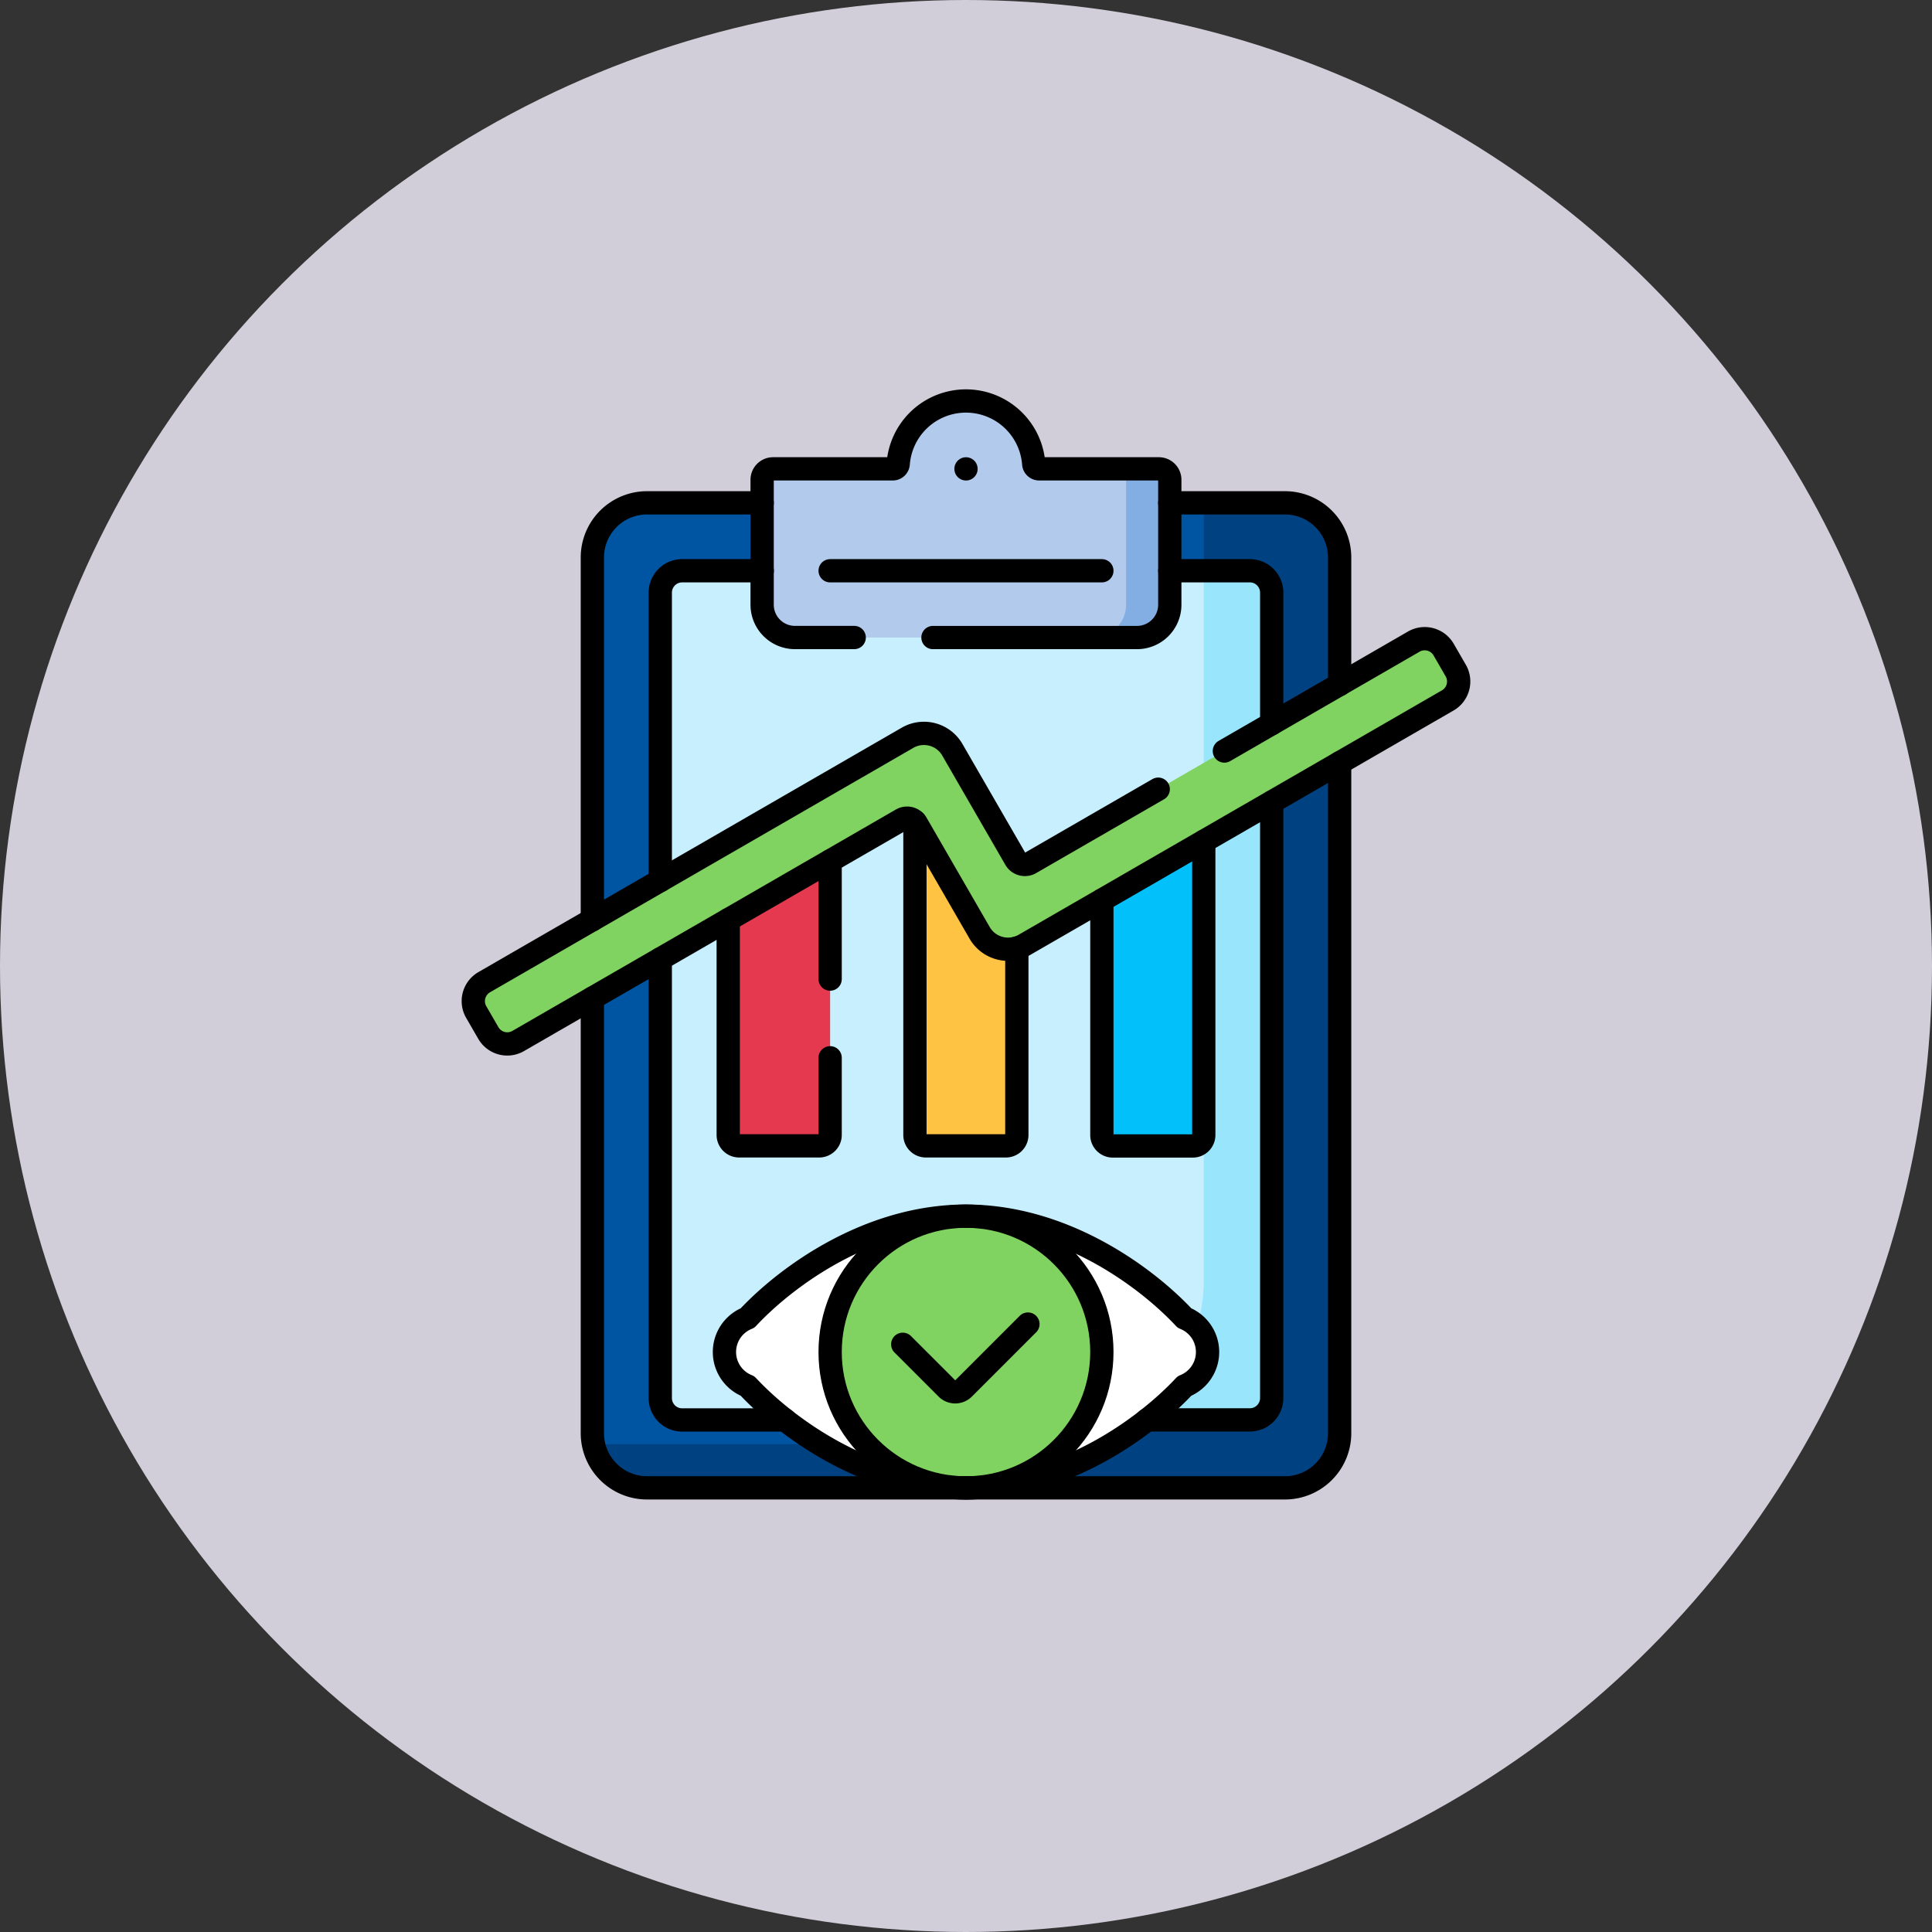 <svg xmlns="http://www.w3.org/2000/svg" width="83" height="83" viewBox="0 0 83 83">
  <rect x="0" y="0" width="83" height="83" fill="#333333" stroke="none"/>
  <g id="Grupo_1149615" data-name="Grupo 1149615" transform="translate(12412 10348.187)">
    <circle id="Elipse_13114" data-name="Elipse 13114" cx="41.5" cy="41.5" r="41.5" transform="translate(-12412 -10348.187)" fill="#d1ced9"/>
    <g id="Grupo_1149614" data-name="Grupo 1149614" transform="translate(-12422.391 -10338.463)">
      <path id="Trazado_1008703" data-name="Trazado 1008703" d="M114.913,96.413H87.507a2.349,2.349,0,0,1-2.349-2.349V56.443a2.349,2.349,0,0,1,2.349-2.349h27.406a2.349,2.349,0,0,1,2.349,2.349V94.064A2.349,2.349,0,0,1,114.913,96.413Z" transform="translate(-49.319 -42.216)" fill="#0055a3"/>
      <path id="Trazado_1008704" data-name="Trazado 1008704" d="M115.366,54.094h-3.535a2.359,2.359,0,0,1,.047.47V87.472a7.062,7.062,0,0,1-7.062,7.062H85.658a2.35,2.35,0,0,0,2.3,1.879h27.406a2.349,2.349,0,0,0,2.349-2.349V56.443A2.349,2.349,0,0,0,115.366,54.094Z" transform="translate(-49.772 -42.216)" fill="#004281"/>
      <path id="Trazado_1008705" data-name="Trazado 1008705" d="M141.548,85.156H117.161a.94.94,0,0,0-.94.94v34.6a.94.94,0,0,0,.94.94h24.388a.94.94,0,0,0,.94-.94V86.1A.94.94,0,0,0,141.548,85.156Z" transform="translate(-77.464 -70.36)" fill="#c8effe"/>
      <path id="Trazado_1008706" data-name="Trazado 1008706" d="M334.179,85.156H332.2v30.459a7.058,7.058,0,0,1-3.372,6.023h5.351a.94.94,0,0,0,.94-.94V86.1A.94.94,0,0,0,334.179,85.156Z" transform="translate(-270.095 -70.36)" fill="#99e6fc"/>
      <path id="Trazado_1008707" data-name="Trazado 1008707" d="M155.935,391.924c4.216,0,7.743-2.617,9.386-4.378a1.57,1.57,0,0,0,0-2.919c-1.643-1.76-5.17-4.378-9.386-4.378s-7.743,2.617-9.386,4.378a1.57,1.57,0,0,0,0,2.919C148.192,389.307,151.719,391.924,155.935,391.924Z" transform="translate(-104.044 -337.727)" fill="#fff"/>
      <path id="Trazado_1008708" data-name="Trazado 1008708" d="M174.715,10.419a.235.235,0,0,1-.234-.219,2.919,2.919,0,0,0-5.821,0,.235.235,0,0,1-.234.219h-5.142a.47.47,0,0,0-.47.47v5.367a1.409,1.409,0,0,0,1.409,1.409h14.693a1.409,1.409,0,0,0,1.409-1.409V10.888a.47.47,0,0,0-.47-.47Z" transform="translate(-119.68 0)" fill="#b2caec"/>
      <path id="Trazado_1008709" data-name="Trazado 1008709" d="M317.008,38.563h-1.879a.47.47,0,0,1,.47.47V44.4a1.409,1.409,0,0,1-1.409,1.409h1.879a1.409,1.409,0,0,0,1.409-1.409V39.033A.47.47,0,0,0,317.008,38.563Z" transform="translate(-256.831 -28.144)" fill="#82aee3"/>
      <path id="Trazado_1008710" data-name="Trazado 1008710" d="M151.191,221.465h-3.438a.47.47,0,0,1-.47-.47v-11.1l4.378-1.56V221A.47.47,0,0,1,151.191,221.465Z" transform="translate(-105.607 -181.962)" fill="#e53950"/>
      <path id="Trazado_1008711" data-name="Trazado 1008711" d="M236.613,207.393h-3.438a.47.47,0,0,1-.47-.47V192.8l4.378,4.378v9.745A.47.47,0,0,1,236.613,207.393Z" transform="translate(-183.003 -167.89)" fill="#ffc344"/>
      <path id="Trazado_1008712" data-name="Trazado 1008712" d="M322.035,207.394H318.6a.47.47,0,0,1-.47-.47V194.26L322.5,192.8v14.123A.47.47,0,0,1,322.035,207.394Z" transform="translate(-260.399 -167.891)" fill="#01c0fa"/>
      <circle id="Elipse_13164" data-name="Elipse 13164" cx="5.837" cy="5.837" r="5.837" transform="translate(46.054 42.523)" fill="#80d261"/>
      <path id="Trazado_1008713" data-name="Trazado 1008713" d="M72.931,117.589l-.52-.9a.939.939,0,0,0-1.283-.344l-16.472,9.51a.47.47,0,0,1-.642-.172l-2.709-4.692a1.409,1.409,0,0,0-1.925-.516l-18.186,10.5a.939.939,0,0,0-.344,1.283l.52.9a.939.939,0,0,0,1.283.344l16.472-9.51a.47.47,0,0,1,.642.172l2.709,4.691a1.409,1.409,0,0,0,1.925.516l18.186-10.5A.939.939,0,0,0,72.931,117.589Z" transform="translate(0 -98.504)" fill="#80d261"/>
      <path id="Trazado_1008714" data-name="Trazado 1008714" d="M227.089,430.464l1.891,1.891a.513.513,0,0,0,.726,0l2.76-2.76" transform="translate(-177.915 -382.436)" fill="none" stroke="#000" stroke-linecap="round" stroke-linejoin="round" stroke-miterlimit="10" stroke-width="1"/>
      <path id="Trazado_1008715" data-name="Trazado 1008715" d="M170.152,17.665h8.765a1.409,1.409,0,0,0,1.409-1.409V10.888a.47.47,0,0,0-.47-.47h-5.142a.235.235,0,0,1-.234-.219,2.919,2.919,0,0,0-5.821,0,.235.235,0,0,1-.234.219h-5.142a.47.47,0,0,0-.47.47v5.367a1.409,1.409,0,0,0,1.409,1.409h2.546" transform="translate(-119.68 0)" fill="none" stroke="#000" stroke-linecap="round" stroke-linejoin="round" stroke-miterlimit="10" stroke-width="1"/>
      <line id="Línea_3754" data-name="Línea 3754" x2="11.674" transform="translate(46.054 14.796)" fill="none" stroke="#000" stroke-linecap="round" stroke-linejoin="round" stroke-miterlimit="10" stroke-width="1"/>
      <g id="Grupo_1149613" data-name="Grupo 1149613" transform="translate(51.891 10.419)">
        <g id="Grupo_1149612" data-name="Grupo 1149612">
          <line id="Línea_3755" data-name="Línea 3755" fill="none" stroke="#000" stroke-linecap="round" stroke-linejoin="round" stroke-miterlimit="10" stroke-width="1"/>
        </g>
      </g>
      <path id="Trazado_1008716" data-name="Trazado 1008716" d="M60.149,122.684l-5.493,3.171a.47.47,0,0,1-.642-.172l-2.709-4.692a1.409,1.409,0,0,0-1.925-.516l-18.186,10.5a.939.939,0,0,0-.344,1.283l.52.9a.939.939,0,0,0,1.283.344l16.472-9.51a.47.47,0,0,1,.642.172l2.709,4.691a1.409,1.409,0,0,0,1.925.516l18.186-10.5a.939.939,0,0,0,.344-1.283l-.52-.9a.939.939,0,0,0-1.283-.344l-8.137,4.7" transform="translate(0 -98.504)" fill="none" stroke="#000" stroke-linecap="round" stroke-linejoin="round" stroke-miterlimit="10" stroke-width="1"/>
      <path id="Trazado_1008717" data-name="Trazado 1008717" d="M155.935,391.924c4.216,0,7.743-2.617,9.386-4.378a1.57,1.57,0,0,0,0-2.919c-1.643-1.76-5.17-4.378-9.386-4.378s-7.743,2.617-9.386,4.378a1.57,1.57,0,0,0,0,2.919C148.192,389.307,151.719,391.924,155.935,391.924Z" transform="translate(-104.044 -337.727)" fill="none" stroke="#000" stroke-linecap="round" stroke-linejoin="round" stroke-miterlimit="10" stroke-width="1"/>
      <circle id="Elipse_13165" data-name="Elipse 13165" cx="5.837" cy="5.837" r="5.837" transform="translate(46.054 42.523)" fill="none" stroke="#000" stroke-linecap="round" stroke-linejoin="round" stroke-miterlimit="10" stroke-width="1"/>
      <path id="Trazado_1008718" data-name="Trazado 1008718" d="M349.189,54.094h4.948a2.349,2.349,0,0,1,2.349,2.349V61.9" transform="translate(-288.543 -42.216)" fill="none" stroke="#000" stroke-linecap="round" stroke-linejoin="round" stroke-miterlimit="10" stroke-width="1"/>
      <path id="Trazado_1008719" data-name="Trazado 1008719" d="M117.263,173v28.8a2.35,2.35,0,0,1-2.349,2.349H87.508a2.349,2.349,0,0,1-2.349-2.349V183.114" transform="translate(-49.32 -149.954)" fill="none" stroke="#000" stroke-linecap="round" stroke-linejoin="round" stroke-miterlimit="10" stroke-width="1"/>
      <path id="Trazado_1008720" data-name="Trazado 1008720" d="M85.159,72.006V56.443a2.349,2.349,0,0,1,2.349-2.349h4.947" transform="translate(-49.32 -42.216)" fill="none" stroke="#000" stroke-linecap="round" stroke-linejoin="round" stroke-miterlimit="10" stroke-width="1"/>
      <line id="Línea_3756" data-name="Línea 3756" y1="5.075" transform="translate(46.054 27.263)" fill="none" stroke="#000" stroke-linecap="round" stroke-linejoin="round" stroke-miterlimit="10" stroke-width="1"/>
      <path id="Trazado_1008721" data-name="Trazado 1008721" d="M147.283,244.737v9.243a.47.47,0,0,0,.47.47h3.438a.47.47,0,0,0,.47-.47v-3.314" transform="translate(-105.607 -214.947)" fill="none" stroke="#000" stroke-linecap="round" stroke-linejoin="round" stroke-miterlimit="10" stroke-width="1"/>
      <path id="Trazado_1008722" data-name="Trazado 1008722" d="M232.7,199.852v13.46a.47.47,0,0,0,.47.47h3.438a.47.47,0,0,0,.47-.47v-8.029" transform="translate(-183.003 -174.279)" fill="none" stroke="#000" stroke-linecap="round" stroke-linejoin="round" stroke-miterlimit="10" stroke-width="1"/>
      <path id="Trazado_1008723" data-name="Trazado 1008723" d="M318.127,211.4v10.086a.47.47,0,0,0,.47.47h3.438a.47.47,0,0,0,.47-.47V208.869" transform="translate(-260.399 -182.449)" fill="none" stroke="#000" stroke-linecap="round" stroke-linejoin="round" stroke-miterlimit="10" stroke-width="1"/>
      <path id="Trazado_1008724" data-name="Trazado 1008724" d="M116.219,262.674v18.863a.939.939,0,0,0,.94.94h4.417" transform="translate(-77.462 -231.199)" fill="none" stroke="#000" stroke-linecap="round" stroke-linejoin="round" stroke-miterlimit="10" stroke-width="1"/>
      <path id="Trazado_1008725" data-name="Trazado 1008725" d="M349.189,85.154h3.438a.939.939,0,0,1,.94.94v5.63" transform="translate(-288.543 -70.358)" fill="none" stroke="#000" stroke-linecap="round" stroke-linejoin="round" stroke-miterlimit="10" stroke-width="1"/>
      <path id="Trazado_1008726" data-name="Trazado 1008726" d="M116.219,98.463V86.094a.94.94,0,0,1,.94-.94H120.6" transform="translate(-77.462 -70.358)" fill="none" stroke="#000" stroke-linecap="round" stroke-linejoin="round" stroke-miterlimit="10" stroke-width="1"/>
      <path id="Trazado_1008727" data-name="Trazado 1008727" d="M344.135,190.944v25.6a.939.939,0,0,1-.94.94h-4.416" transform="translate(-279.111 -166.208)" fill="none" stroke="#000" stroke-linecap="round" stroke-linejoin="round" stroke-miterlimit="10" stroke-width="1"/>
    </g>
  </g>
</svg>
